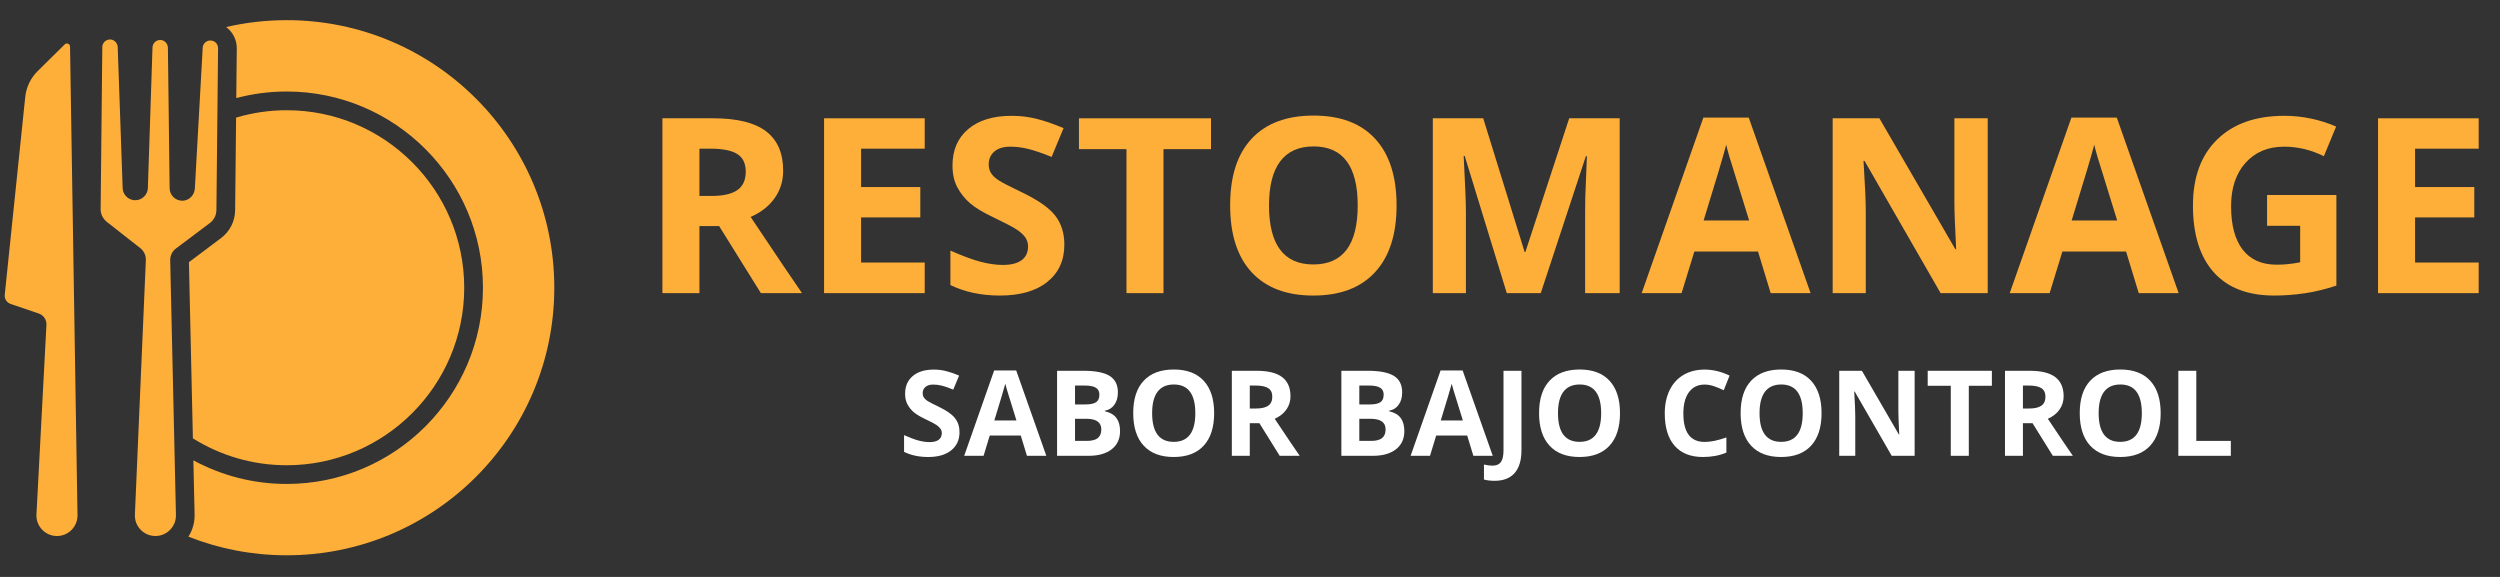 <svg xmlns="http://www.w3.org/2000/svg" xmlns:xlink="http://www.w3.org/1999/xlink" width="650" zoomAndPan="magnify" viewBox="0 0 487.5 112.5" height="150" preserveAspectRatio="xMidYMid meet" version="1.0"><rect x="0" y="0" width="487.5" height="112.5" fill="#333333" stroke="none"/><defs><g/><clipPath id="57fd07d072"><path d="M 36 3.934 L 108.352 3.934 L 108.352 108.469 L 36 108.469 Z M 36 3.934 " clip-rule="nonzero"/></clipPath><clipPath id="86a14b04d5"><path d="M 0.828 8 L 16 8 L 16 105 L 0.828 105 Z M 0.828 8 " clip-rule="nonzero"/></clipPath></defs><g fill="#feaf39" fill-opacity="1"><g transform="translate(124.873, 57.162)"><g><path d="M 11.516 -18.953 L 13.844 -18.953 C 16.133 -18.953 17.82 -19.332 18.906 -20.094 C 20 -20.852 20.547 -22.051 20.547 -23.688 C 20.547 -25.301 19.988 -26.453 18.875 -27.141 C 17.758 -27.828 16.035 -28.172 13.703 -28.172 L 11.516 -28.172 Z M 11.516 -13.078 L 11.516 0 L 4.297 0 L 4.297 -34.094 L 14.219 -34.094 C 18.852 -34.094 22.281 -33.25 24.5 -31.562 C 26.727 -29.875 27.844 -27.312 27.844 -23.875 C 27.844 -21.875 27.289 -20.094 26.188 -18.531 C 25.082 -16.969 23.52 -15.742 21.5 -14.859 C 26.625 -7.191 29.961 -2.238 31.516 0 L 23.5 0 L 15.359 -13.078 Z M 11.516 -13.078 "/></g></g><g transform="translate(156.398, 57.162)"><g><path d="M 23.922 0 L 4.297 0 L 4.297 -34.094 L 23.922 -34.094 L 23.922 -28.172 L 11.516 -28.172 L 11.516 -20.688 L 23.062 -20.688 L 23.062 -14.766 L 11.516 -14.766 L 11.516 -5.969 L 23.922 -5.969 Z M 23.922 0 "/></g></g><g transform="translate(183.142, 57.162)"><g><path d="M 24.406 -9.469 C 24.406 -6.383 23.297 -3.957 21.078 -2.188 C 18.867 -0.414 15.789 0.469 11.844 0.469 C 8.207 0.469 4.988 -0.211 2.188 -1.578 L 2.188 -8.297 C 4.488 -7.273 6.438 -6.551 8.031 -6.125 C 9.625 -5.707 11.082 -5.5 12.406 -5.5 C 13.988 -5.5 15.203 -5.801 16.047 -6.406 C 16.898 -7.02 17.328 -7.922 17.328 -9.109 C 17.328 -9.785 17.141 -10.383 16.766 -10.906 C 16.391 -11.426 15.836 -11.926 15.109 -12.406 C 14.391 -12.883 12.922 -13.656 10.703 -14.719 C 8.617 -15.695 7.055 -16.633 6.016 -17.531 C 4.973 -18.438 4.141 -19.484 3.516 -20.672 C 2.898 -21.867 2.594 -23.27 2.594 -24.875 C 2.594 -27.895 3.613 -30.266 5.656 -31.984 C 7.695 -33.711 10.52 -34.578 14.125 -34.578 C 15.895 -34.578 17.582 -34.363 19.188 -33.938 C 20.801 -33.52 22.488 -32.93 24.25 -32.172 L 21.922 -26.562 C 20.098 -27.301 18.594 -27.816 17.406 -28.109 C 16.219 -28.41 15.047 -28.562 13.891 -28.562 C 12.523 -28.562 11.477 -28.242 10.75 -27.609 C 10.02 -26.973 9.656 -26.141 9.656 -25.109 C 9.656 -24.473 9.801 -23.914 10.094 -23.438 C 10.383 -22.969 10.852 -22.508 11.5 -22.062 C 12.145 -21.625 13.676 -20.828 16.094 -19.672 C 19.281 -18.148 21.461 -16.625 22.641 -15.094 C 23.816 -13.562 24.406 -11.688 24.406 -9.469 Z M 24.406 -9.469 "/></g></g><g transform="translate(209.443, 57.162)"><g><path d="M 17.438 0 L 10.219 0 L 10.219 -28.078 L 0.953 -28.078 L 0.953 -34.094 L 26.703 -34.094 L 26.703 -28.078 L 17.438 -28.078 Z M 17.438 0 "/></g></g><g transform="translate(237.097, 57.162)"><g><path d="M 35.234 -17.094 C 35.234 -11.445 33.832 -7.109 31.031 -4.078 C 28.238 -1.047 24.227 0.469 19 0.469 C 13.781 0.469 9.77 -1.047 6.969 -4.078 C 4.176 -7.109 2.781 -11.461 2.781 -17.141 C 2.781 -22.805 4.18 -27.133 6.984 -30.125 C 9.785 -33.125 13.805 -34.625 19.047 -34.625 C 24.285 -34.625 28.289 -33.113 31.062 -30.094 C 33.844 -27.082 35.234 -22.75 35.234 -17.094 Z M 10.359 -17.094 C 10.359 -13.281 11.078 -10.41 12.516 -8.484 C 13.961 -6.555 16.125 -5.594 19 -5.594 C 24.77 -5.594 27.656 -9.426 27.656 -17.094 C 27.656 -24.77 24.785 -28.609 19.047 -28.609 C 16.172 -28.609 14.004 -27.641 12.547 -25.703 C 11.086 -23.766 10.359 -20.895 10.359 -17.094 Z M 10.359 -17.094 "/></g></g><g transform="translate(275.103, 57.162)"><g><path d="M 18.719 0 L 10.516 -26.75 L 10.312 -26.75 C 10.602 -21.301 10.75 -17.672 10.75 -15.859 L 10.75 0 L 4.297 0 L 4.297 -34.094 L 14.125 -34.094 L 22.203 -8.016 L 22.344 -8.016 L 30.891 -34.094 L 40.734 -34.094 L 40.734 0 L 34 0 L 34 -16.141 C 34 -16.898 34.008 -17.773 34.031 -18.766 C 34.051 -19.766 34.156 -22.41 34.344 -26.703 L 34.141 -26.703 L 25.344 0 Z M 18.719 0 "/></g></g><g transform="translate(320.128, 57.162)"><g><path d="M 25.156 0 L 22.688 -8.109 L 10.266 -8.109 L 7.781 0 L 0 0 L 12.031 -34.234 L 20.875 -34.234 L 32.938 0 Z M 20.953 -14.172 C 18.672 -21.523 17.383 -25.68 17.094 -26.641 C 16.812 -27.609 16.609 -28.375 16.484 -28.938 C 15.973 -26.945 14.504 -22.023 12.078 -14.172 Z M 20.953 -14.172 "/></g></g><g transform="translate(353.074, 57.162)"><g><path d="M 34.531 0 L 25.344 0 L 10.516 -25.781 L 10.312 -25.781 C 10.602 -21.227 10.75 -17.984 10.75 -16.047 L 10.75 0 L 4.297 0 L 4.297 -34.094 L 13.406 -34.094 L 28.219 -8.562 L 28.375 -8.562 C 28.145 -12.988 28.031 -16.117 28.031 -17.953 L 28.031 -34.094 L 34.531 -34.094 Z M 34.531 0 "/></g></g><g transform="translate(391.897, 57.162)"><g><path d="M 25.156 0 L 22.688 -8.109 L 10.266 -8.109 L 7.781 0 L 0 0 L 12.031 -34.234 L 20.875 -34.234 L 32.938 0 Z M 20.953 -14.172 C 18.672 -21.523 17.383 -25.68 17.094 -26.641 C 16.812 -27.609 16.609 -28.375 16.484 -28.938 C 15.973 -26.945 14.504 -22.023 12.078 -14.172 Z M 20.953 -14.172 "/></g></g><g transform="translate(424.843, 57.162)"><g><path d="M 17.234 -19.141 L 30.75 -19.141 L 30.75 -1.469 C 28.562 -0.75 26.5 -0.25 24.562 0.031 C 22.625 0.32 20.645 0.469 18.625 0.469 C 13.477 0.469 9.551 -1.039 6.844 -4.062 C 4.133 -7.094 2.781 -11.438 2.781 -17.094 C 2.781 -22.594 4.352 -26.879 7.5 -29.953 C 10.645 -33.035 15.008 -34.578 20.594 -34.578 C 24.082 -34.578 27.453 -33.879 30.703 -32.484 L 28.312 -26.703 C 25.82 -27.941 23.234 -28.562 20.547 -28.562 C 17.422 -28.562 14.914 -27.508 13.031 -25.406 C 11.156 -23.312 10.219 -20.492 10.219 -16.953 C 10.219 -13.254 10.973 -10.426 12.484 -8.469 C 14.004 -6.52 16.207 -5.547 19.094 -5.547 C 20.602 -5.547 22.133 -5.703 23.688 -6.016 L 23.688 -13.125 L 17.234 -13.125 Z M 17.234 -19.141 "/></g></g><g transform="translate(459.422, 57.162)"><g><path d="M 23.922 0 L 4.297 0 L 4.297 -34.094 L 23.922 -34.094 L 23.922 -28.172 L 11.516 -28.172 L 11.516 -20.688 L 23.062 -20.688 L 23.062 -14.766 L 11.516 -14.766 L 11.516 -5.969 L 23.922 -5.969 Z M 23.922 0 "/></g></g></g><path fill="#feaf39" d="M 37.613 85.477 C 42.926 88.801 49.199 90.723 55.91 90.723 C 74.996 90.723 90.523 75.195 90.523 56.109 C 90.523 37.027 74.996 21.496 55.91 21.496 C 52.48 21.496 49.168 22 46.039 22.934 L 45.852 41.027 C 45.828 43.133 44.809 45.145 43.125 46.406 L 36.84 51.129 Z M 37.613 85.477 " fill-opacity="1" fill-rule="nonzero"/><g clip-path="url(#57fd07d072)"><path fill="#feaf39" d="M 55.91 3.93 C 51.852 3.93 47.895 4.395 44.102 5.273 C 45.375 6.227 46.191 7.742 46.172 9.449 L 46.074 19.125 C 49.211 18.289 52.508 17.844 55.91 17.844 C 77.012 17.844 94.176 35.008 94.176 56.109 C 94.176 77.207 77.008 94.371 55.91 94.371 C 49.324 94.371 43.125 92.699 37.707 89.762 L 37.945 100.348 C 37.98 101.895 37.555 103.379 36.738 104.648 C 42.672 106.992 49.141 108.281 55.91 108.281 C 84.727 108.281 108.086 84.922 108.086 56.105 C 108.086 27.289 84.727 3.93 55.91 3.93 Z M 55.91 3.93 " fill-opacity="1" fill-rule="nonzero"/></g><path fill="#feaf39" d="M 34.32 48.449 L 40.934 43.48 C 41.719 42.891 42.188 41.969 42.199 40.984 L 42.371 24.25 L 42.523 9.41 C 42.535 8.578 41.871 7.898 41.039 7.895 C 41.035 7.895 41.027 7.895 41.023 7.895 C 40.234 7.895 39.582 8.504 39.527 9.289 L 38.828 21.875 L 37.996 36.77 C 37.914 37.969 37.012 38.992 35.816 39.125 C 35.723 39.133 35.629 39.141 35.539 39.141 C 34.195 39.141 33.102 38.066 33.078 36.727 L 32.996 30.191 L 32.941 25.527 L 32.887 21.09 L 32.742 9.332 C 32.727 8.566 32.168 7.887 31.406 7.805 C 31.352 7.801 31.297 7.797 31.238 7.797 C 30.434 7.797 29.77 8.43 29.738 9.238 L 29.68 11.004 L 29.117 28.113 L 28.906 34.492 L 28.836 36.68 C 28.781 37.996 27.695 39.043 26.379 39.043 C 26.367 39.043 26.359 39.043 26.352 39.043 C 26.266 39.043 26.18 39.035 26.094 39.027 C 26.094 39.027 26.09 39.027 26.086 39.027 C 26.008 39.02 25.926 39.004 25.848 38.984 C 24.781 38.754 23.969 37.832 23.918 36.703 L 23.867 35.23 L 23.176 15.492 L 22.953 9.191 C 22.914 8.43 22.344 7.77 21.582 7.703 C 21.539 7.703 21.496 7.699 21.449 7.699 C 20.629 7.699 19.957 8.359 19.949 9.184 L 19.855 18.406 L 19.625 40.754 C 19.625 40.863 19.629 40.973 19.641 41.078 C 19.641 41.109 19.645 41.133 19.648 41.164 C 19.66 41.266 19.676 41.367 19.699 41.465 C 19.703 41.488 19.711 41.52 19.719 41.547 C 19.738 41.617 19.758 41.688 19.777 41.754 C 19.793 41.797 19.805 41.84 19.824 41.883 C 19.848 41.949 19.875 42.02 19.906 42.082 C 19.934 42.145 19.961 42.203 19.996 42.266 C 20.016 42.301 20.031 42.336 20.059 42.375 C 20.086 42.422 20.117 42.473 20.148 42.523 C 20.336 42.809 20.566 43.062 20.84 43.277 L 27.348 48.375 C 28.074 48.941 28.48 49.824 28.441 50.738 L 27.367 75.645 L 27.125 81.277 L 26.914 86.172 L 26.305 100.344 C 26.203 102.605 28 104.496 30.262 104.52 C 30.277 104.52 30.289 104.52 30.305 104.52 C 31.508 104.52 32.586 103.988 33.32 103.145 C 33.398 103.055 33.473 102.965 33.539 102.867 C 33.543 102.863 33.547 102.859 33.551 102.855 C 33.617 102.762 33.68 102.672 33.734 102.574 C 33.742 102.562 33.75 102.551 33.754 102.535 C 33.809 102.449 33.859 102.355 33.902 102.262 C 33.914 102.238 33.926 102.215 33.938 102.191 C 33.977 102.105 34.012 102.02 34.051 101.93 C 34.062 101.895 34.074 101.859 34.086 101.824 C 34.113 101.742 34.145 101.664 34.164 101.578 C 34.18 101.527 34.188 101.477 34.199 101.426 C 34.219 101.355 34.234 101.281 34.246 101.211 C 34.258 101.141 34.27 101.062 34.277 100.992 C 34.281 100.938 34.293 100.883 34.297 100.828 C 34.309 100.699 34.312 100.566 34.309 100.43 L 33.914 82.801 L 33.191 50.793 C 33.16 49.871 33.582 49 34.32 48.449 Z M 34.32 48.449 " fill-opacity="1" fill-rule="nonzero"/><g clip-path="url(#86a14b04d5)"><path fill="#feaf39" d="M 13.047 8.473 C 12.902 8.473 12.754 8.523 12.629 8.648 L 7.344 13.867 C 5.977 15.215 5.117 16.996 4.922 18.91 L 0.926 57.477 C 0.844 58.27 1.32 59.012 2.07 59.266 L 7.562 61.137 C 8.496 61.453 9.105 62.355 9.055 63.34 L 7.105 100.387 C 7.031 102.648 8.844 104.523 11.105 104.523 C 13.367 104.523 15.184 102.648 15.109 100.387 L 13.656 9.066 C 13.652 8.707 13.355 8.473 13.047 8.473 Z M 13.047 8.473 " fill-opacity="1" fill-rule="nonzero"/></g><g fill="#ffffff" fill-opacity="1"><g transform="translate(175.23, 88.881)"><g><path d="M 11.875 -4.609 C 11.875 -3.109 11.332 -1.926 10.25 -1.062 C 9.176 -0.195 7.68 0.234 5.766 0.234 C 3.992 0.234 2.426 -0.098 1.062 -0.766 L 1.062 -4.031 C 2.188 -3.531 3.133 -3.176 3.906 -2.969 C 4.676 -2.77 5.383 -2.672 6.031 -2.672 C 6.801 -2.672 7.391 -2.816 7.797 -3.109 C 8.211 -3.41 8.422 -3.852 8.422 -4.438 C 8.422 -4.758 8.328 -5.047 8.141 -5.297 C 7.961 -5.555 7.695 -5.801 7.344 -6.031 C 7 -6.27 6.285 -6.645 5.203 -7.156 C 4.191 -7.633 3.43 -8.094 2.922 -8.531 C 2.422 -8.969 2.02 -9.473 1.719 -10.047 C 1.414 -10.629 1.266 -11.312 1.266 -12.094 C 1.266 -13.562 1.758 -14.711 2.75 -15.547 C 3.738 -16.391 5.113 -16.812 6.875 -16.812 C 7.727 -16.812 8.547 -16.707 9.328 -16.5 C 10.117 -16.301 10.941 -16.016 11.797 -15.641 L 10.656 -12.906 C 9.77 -13.27 9.035 -13.523 8.453 -13.672 C 7.879 -13.816 7.312 -13.891 6.75 -13.891 C 6.094 -13.891 5.582 -13.734 5.219 -13.422 C 4.863 -13.109 4.688 -12.703 4.688 -12.203 C 4.688 -11.898 4.758 -11.629 4.906 -11.391 C 5.051 -11.16 5.281 -10.938 5.594 -10.719 C 5.906 -10.508 6.648 -10.125 7.828 -9.562 C 9.367 -8.82 10.426 -8.078 11 -7.328 C 11.582 -6.586 11.875 -5.68 11.875 -4.609 Z M 11.875 -4.609 "/></g></g></g><g fill="#ffffff" fill-opacity="1"><g transform="translate(188.018, 88.881)"><g><path d="M 12.234 0 L 11.031 -3.953 L 4.984 -3.953 L 3.781 0 L 0 0 L 5.844 -16.641 L 10.141 -16.641 L 16.016 0 Z M 10.188 -6.891 C 9.082 -10.461 8.457 -12.484 8.312 -12.953 C 8.176 -13.422 8.078 -13.789 8.016 -14.062 C 7.766 -13.102 7.051 -10.711 5.875 -6.891 Z M 10.188 -6.891 "/></g></g></g><g fill="#ffffff" fill-opacity="1"><g transform="translate(204.036, 88.881)"><g><path d="M 2.094 -16.578 L 7.25 -16.578 C 9.594 -16.578 11.297 -16.238 12.359 -15.562 C 13.422 -14.895 13.953 -13.832 13.953 -12.375 C 13.953 -11.383 13.719 -10.57 13.25 -9.938 C 12.789 -9.301 12.176 -8.922 11.406 -8.797 L 11.406 -8.688 C 12.457 -8.445 13.211 -8.004 13.672 -7.359 C 14.141 -6.723 14.375 -5.875 14.375 -4.812 C 14.375 -3.301 13.828 -2.117 12.734 -1.266 C 11.641 -0.422 10.156 0 8.281 0 L 2.094 0 Z M 5.594 -10.016 L 7.641 -10.016 C 8.586 -10.016 9.273 -10.16 9.703 -10.453 C 10.129 -10.742 10.344 -11.234 10.344 -11.922 C 10.344 -12.555 10.109 -13.008 9.641 -13.281 C 9.18 -13.562 8.453 -13.703 7.453 -13.703 L 5.594 -13.703 Z M 5.594 -7.219 L 5.594 -2.906 L 7.891 -2.906 C 8.859 -2.906 9.57 -3.086 10.031 -3.453 C 10.488 -3.828 10.719 -4.395 10.719 -5.156 C 10.719 -6.531 9.738 -7.219 7.781 -7.219 Z M 5.594 -7.219 "/></g></g></g><g fill="#ffffff" fill-opacity="1"><g transform="translate(219.635, 88.881)"><g><path d="M 17.125 -8.312 C 17.125 -5.562 16.441 -3.445 15.078 -1.969 C 13.723 -0.5 11.773 0.234 9.234 0.234 C 6.703 0.234 4.754 -0.5 3.391 -1.969 C 2.023 -3.445 1.344 -5.566 1.344 -8.328 C 1.344 -11.086 2.023 -13.191 3.391 -14.641 C 4.754 -16.098 6.711 -16.828 9.266 -16.828 C 11.805 -16.828 13.75 -16.094 15.094 -14.625 C 16.445 -13.164 17.125 -11.062 17.125 -8.312 Z M 5.031 -8.312 C 5.031 -6.457 5.379 -5.062 6.078 -4.125 C 6.785 -3.188 7.836 -2.719 9.234 -2.719 C 12.047 -2.719 13.453 -4.582 13.453 -8.312 C 13.453 -12.039 12.055 -13.906 9.266 -13.906 C 7.867 -13.906 6.812 -13.438 6.094 -12.5 C 5.383 -11.562 5.031 -10.164 5.031 -8.312 Z M 5.031 -8.312 "/></g></g></g><g fill="#ffffff" fill-opacity="1"><g transform="translate(238.114, 88.881)"><g><path d="M 5.594 -9.219 L 6.734 -9.219 C 7.848 -9.219 8.664 -9.398 9.188 -9.766 C 9.719 -10.141 9.984 -10.723 9.984 -11.516 C 9.984 -12.305 9.711 -12.867 9.172 -13.203 C 8.629 -13.535 7.797 -13.703 6.672 -13.703 L 5.594 -13.703 Z M 5.594 -6.359 L 5.594 0 L 2.094 0 L 2.094 -16.578 L 6.922 -16.578 C 9.172 -16.578 10.832 -16.164 11.906 -15.344 C 12.988 -14.52 13.531 -13.273 13.531 -11.609 C 13.531 -10.629 13.258 -9.758 12.719 -9 C 12.188 -8.25 11.43 -7.656 10.453 -7.219 C 12.941 -3.488 14.566 -1.082 15.328 0 L 11.422 0 L 7.469 -6.359 Z M 5.594 -6.359 "/></g></g></g><g fill="#ffffff" fill-opacity="1"><g transform="translate(253.441, 88.881)"><g/></g></g><g fill="#ffffff" fill-opacity="1"><g transform="translate(259.472, 88.881)"><g><path d="M 2.094 -16.578 L 7.25 -16.578 C 9.594 -16.578 11.297 -16.238 12.359 -15.562 C 13.422 -14.895 13.953 -13.832 13.953 -12.375 C 13.953 -11.383 13.719 -10.57 13.25 -9.938 C 12.789 -9.301 12.176 -8.922 11.406 -8.797 L 11.406 -8.688 C 12.457 -8.445 13.211 -8.004 13.672 -7.359 C 14.141 -6.723 14.375 -5.875 14.375 -4.812 C 14.375 -3.301 13.828 -2.117 12.734 -1.266 C 11.641 -0.422 10.156 0 8.281 0 L 2.094 0 Z M 5.594 -10.016 L 7.641 -10.016 C 8.586 -10.016 9.273 -10.16 9.703 -10.453 C 10.129 -10.742 10.344 -11.234 10.344 -11.922 C 10.344 -12.555 10.109 -13.008 9.641 -13.281 C 9.18 -13.562 8.453 -13.703 7.453 -13.703 L 5.594 -13.703 Z M 5.594 -7.219 L 5.594 -2.906 L 7.891 -2.906 C 8.859 -2.906 9.57 -3.086 10.031 -3.453 C 10.488 -3.828 10.719 -4.395 10.719 -5.156 C 10.719 -6.531 9.738 -7.219 7.781 -7.219 Z M 5.594 -7.219 "/></g></g></g><g fill="#ffffff" fill-opacity="1"><g transform="translate(275.071, 88.881)"><g><path d="M 12.234 0 L 11.031 -3.953 L 4.984 -3.953 L 3.781 0 L 0 0 L 5.844 -16.641 L 10.141 -16.641 L 16.016 0 Z M 10.188 -6.891 C 9.082 -10.461 8.457 -12.484 8.312 -12.953 C 8.176 -13.422 8.078 -13.789 8.016 -14.062 C 7.766 -13.102 7.051 -10.711 5.875 -6.891 Z M 10.188 -6.891 "/></g></g></g><g fill="#ffffff" fill-opacity="1"><g transform="translate(291.089, 88.881)"><g><path d="M 0.344 4.875 C -0.445 4.875 -1.133 4.789 -1.719 4.625 L -1.719 1.703 C -1.113 1.848 -0.562 1.922 -0.062 1.922 C 0.707 1.922 1.258 1.68 1.594 1.203 C 1.926 0.723 2.094 -0.023 2.094 -1.047 L 2.094 -16.578 L 5.594 -16.578 L 5.594 -1.062 C 5.594 0.875 5.148 2.348 4.266 3.359 C 3.391 4.367 2.082 4.875 0.344 4.875 Z M 0.344 4.875 "/></g></g></g><g fill="#ffffff" fill-opacity="1"><g transform="translate(298.775, 88.881)"><g><path d="M 17.125 -8.312 C 17.125 -5.562 16.441 -3.445 15.078 -1.969 C 13.723 -0.5 11.773 0.234 9.234 0.234 C 6.703 0.234 4.754 -0.5 3.391 -1.969 C 2.023 -3.445 1.344 -5.566 1.344 -8.328 C 1.344 -11.086 2.023 -13.191 3.391 -14.641 C 4.754 -16.098 6.711 -16.828 9.266 -16.828 C 11.805 -16.828 13.75 -16.094 15.094 -14.625 C 16.445 -13.164 17.125 -11.062 17.125 -8.312 Z M 5.031 -8.312 C 5.031 -6.457 5.379 -5.062 6.078 -4.125 C 6.785 -3.188 7.836 -2.719 9.234 -2.719 C 12.047 -2.719 13.453 -4.582 13.453 -8.312 C 13.453 -12.039 12.055 -13.906 9.266 -13.906 C 7.867 -13.906 6.812 -13.438 6.094 -12.5 C 5.383 -11.562 5.031 -10.164 5.031 -8.312 Z M 5.031 -8.312 "/></g></g></g><g fill="#ffffff" fill-opacity="1"><g transform="translate(317.254, 88.881)"><g/></g></g><g fill="#ffffff" fill-opacity="1"><g transform="translate(323.285, 88.881)"><g><path d="M 9.125 -13.891 C 7.801 -13.891 6.773 -13.391 6.047 -12.391 C 5.328 -11.398 4.969 -10.02 4.969 -8.25 C 4.969 -4.551 6.352 -2.703 9.125 -2.703 C 10.289 -2.703 11.703 -2.992 13.359 -3.578 L 13.359 -0.625 C 11.992 -0.051 10.473 0.234 8.797 0.234 C 6.391 0.234 4.547 -0.492 3.266 -1.953 C 1.984 -3.422 1.344 -5.523 1.344 -8.266 C 1.344 -9.984 1.656 -11.488 2.281 -12.781 C 2.914 -14.082 3.816 -15.078 4.984 -15.766 C 6.16 -16.461 7.539 -16.812 9.125 -16.812 C 10.738 -16.812 12.359 -16.422 13.984 -15.641 L 12.844 -12.781 C 12.227 -13.082 11.602 -13.344 10.969 -13.562 C 10.344 -13.781 9.727 -13.891 9.125 -13.891 Z M 9.125 -13.891 "/></g></g></g><g fill="#ffffff" fill-opacity="1"><g transform="translate(338.079, 88.881)"><g><path d="M 17.125 -8.312 C 17.125 -5.562 16.441 -3.445 15.078 -1.969 C 13.723 -0.5 11.773 0.234 9.234 0.234 C 6.703 0.234 4.754 -0.5 3.391 -1.969 C 2.023 -3.445 1.344 -5.566 1.344 -8.328 C 1.344 -11.086 2.023 -13.191 3.391 -14.641 C 4.754 -16.098 6.711 -16.828 9.266 -16.828 C 11.805 -16.828 13.75 -16.094 15.094 -14.625 C 16.445 -13.164 17.125 -11.062 17.125 -8.312 Z M 5.031 -8.312 C 5.031 -6.457 5.379 -5.062 6.078 -4.125 C 6.785 -3.188 7.836 -2.719 9.234 -2.719 C 12.047 -2.719 13.453 -4.582 13.453 -8.312 C 13.453 -12.039 12.055 -13.906 9.266 -13.906 C 7.867 -13.906 6.812 -13.438 6.094 -12.5 C 5.383 -11.562 5.031 -10.164 5.031 -8.312 Z M 5.031 -8.312 "/></g></g></g><g fill="#ffffff" fill-opacity="1"><g transform="translate(356.557, 88.881)"><g><path d="M 16.797 0 L 12.328 0 L 5.109 -12.531 L 5.016 -12.531 C 5.148 -10.32 5.219 -8.742 5.219 -7.797 L 5.219 0 L 2.094 0 L 2.094 -16.578 L 6.516 -16.578 L 13.719 -4.156 L 13.797 -4.156 C 13.68 -6.312 13.625 -7.836 13.625 -8.734 L 13.625 -16.578 L 16.797 -16.578 Z M 16.797 0 "/></g></g></g><g fill="#ffffff" fill-opacity="1"><g transform="translate(375.433, 88.881)"><g><path d="M 8.484 0 L 4.969 0 L 4.969 -13.656 L 0.469 -13.656 L 0.469 -16.578 L 12.984 -16.578 L 12.984 -13.656 L 8.484 -13.656 Z M 8.484 0 "/></g></g></g><g fill="#ffffff" fill-opacity="1"><g transform="translate(388.878, 88.881)"><g><path d="M 5.594 -9.219 L 6.734 -9.219 C 7.848 -9.219 8.664 -9.398 9.188 -9.766 C 9.719 -10.141 9.984 -10.723 9.984 -11.516 C 9.984 -12.305 9.711 -12.867 9.172 -13.203 C 8.629 -13.535 7.797 -13.703 6.672 -13.703 L 5.594 -13.703 Z M 5.594 -6.359 L 5.594 0 L 2.094 0 L 2.094 -16.578 L 6.922 -16.578 C 9.172 -16.578 10.832 -16.164 11.906 -15.344 C 12.988 -14.52 13.531 -13.273 13.531 -11.609 C 13.531 -10.629 13.258 -9.758 12.719 -9 C 12.188 -8.25 11.43 -7.656 10.453 -7.219 C 12.941 -3.488 14.566 -1.082 15.328 0 L 11.422 0 L 7.469 -6.359 Z M 5.594 -6.359 "/></g></g></g><g fill="#ffffff" fill-opacity="1"><g transform="translate(404.205, 88.881)"><g><path d="M 17.125 -8.312 C 17.125 -5.562 16.441 -3.445 15.078 -1.969 C 13.723 -0.5 11.773 0.234 9.234 0.234 C 6.703 0.234 4.754 -0.5 3.391 -1.969 C 2.023 -3.445 1.344 -5.566 1.344 -8.328 C 1.344 -11.086 2.023 -13.191 3.391 -14.641 C 4.754 -16.098 6.711 -16.828 9.266 -16.828 C 11.805 -16.828 13.75 -16.094 15.094 -14.625 C 16.445 -13.164 17.125 -11.062 17.125 -8.312 Z M 5.031 -8.312 C 5.031 -6.457 5.379 -5.062 6.078 -4.125 C 6.785 -3.188 7.836 -2.719 9.234 -2.719 C 12.047 -2.719 13.453 -4.582 13.453 -8.312 C 13.453 -12.039 12.055 -13.906 9.266 -13.906 C 7.867 -13.906 6.812 -13.438 6.094 -12.5 C 5.383 -11.562 5.031 -10.164 5.031 -8.312 Z M 5.031 -8.312 "/></g></g></g><g fill="#ffffff" fill-opacity="1"><g transform="translate(422.683, 88.881)"><g><path d="M 2.094 0 L 2.094 -16.578 L 5.594 -16.578 L 5.594 -2.906 L 12.328 -2.906 L 12.328 0 Z M 2.094 0 "/></g></g></g></svg>